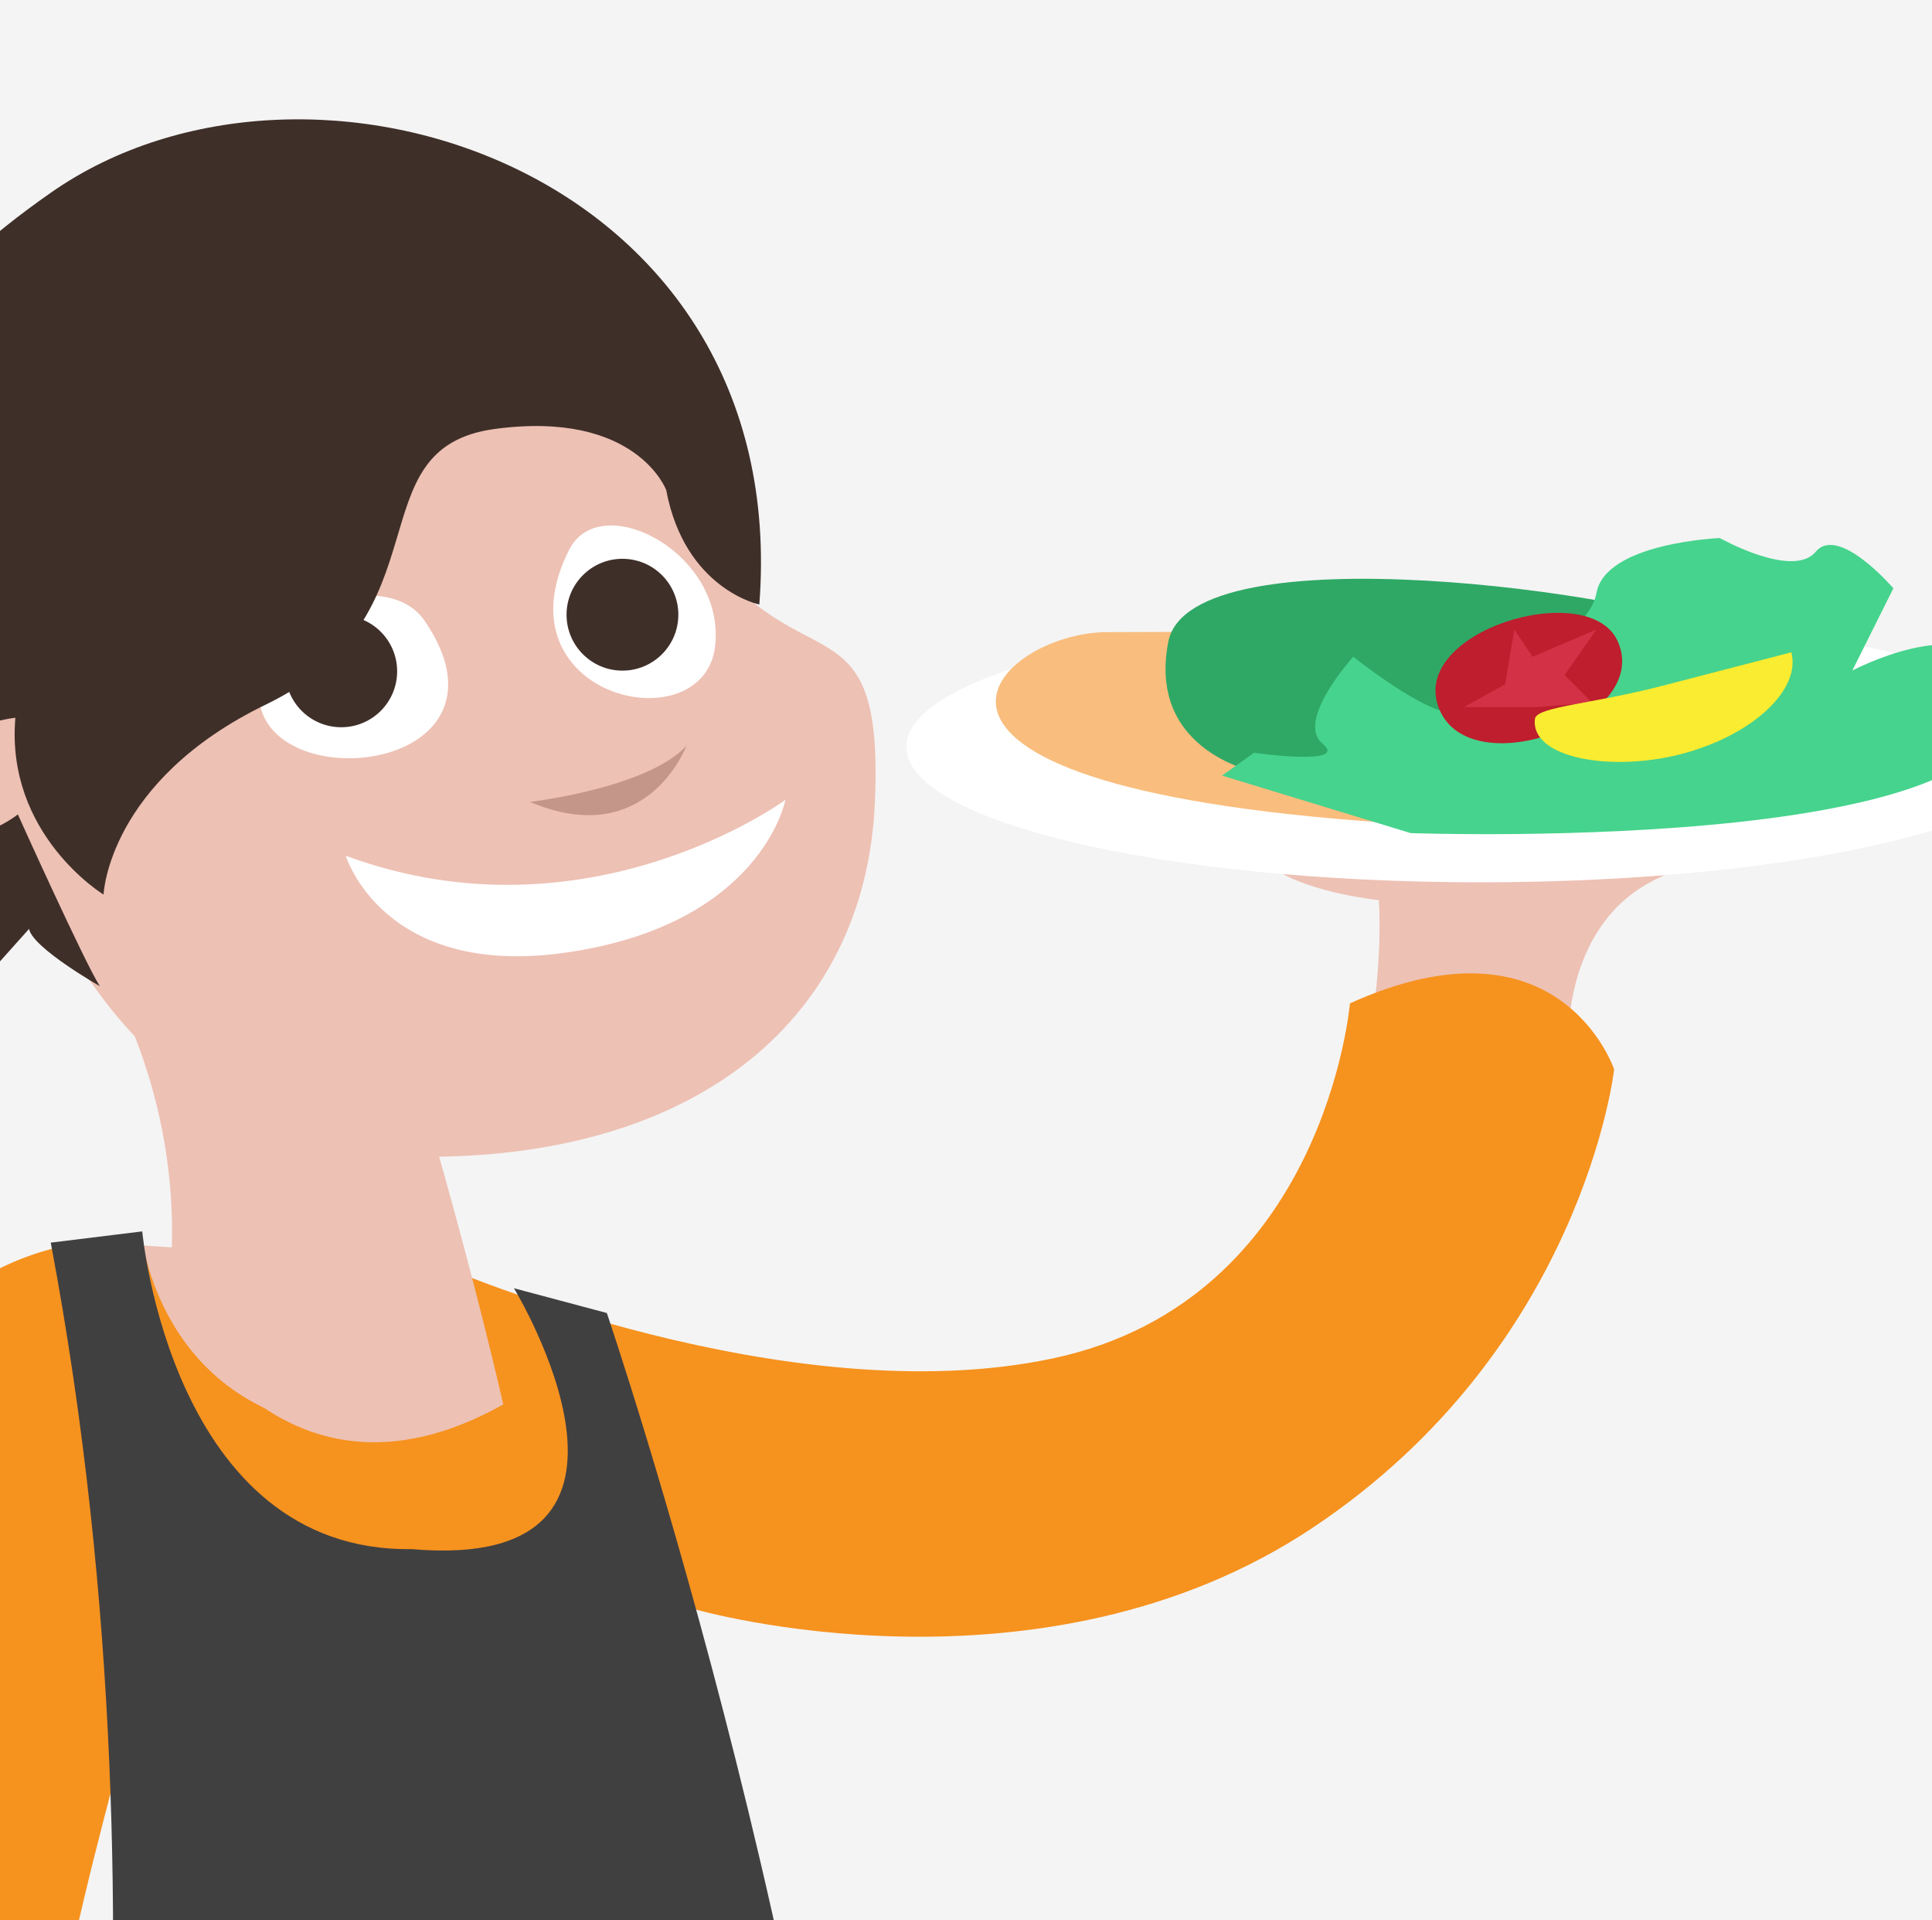 <?xml version="1.0" encoding="utf-8"?>
<!-- Generator: Adobe Illustrator 16.0.0, SVG Export Plug-In . SVG Version: 6.00 Build 0)  -->
<!DOCTYPE svg PUBLIC "-//W3C//DTD SVG 1.1//EN" "http://www.w3.org/Graphics/SVG/1.1/DTD/svg11.dtd">
<svg version="1.1" id="Layer_1" xmlns="http://www.w3.org/2000/svg" xmlns:xlink="http://www.w3.org/1999/xlink" x="0px" y="0px"
	 width="156px" height="155px" viewBox="0 0 156 155" enable-background="new 0 0 156 155" xml:space="preserve">
<rect x="-3.028" y="-1.5" fill="#F4F4F4" width="160.528" height="158.5"/>
<g>
	<g>
		<g>
			<path fill="#404041" d="M53.063,277.389c0,0,25.753-2.576,26.787,7.211c1.028,9.785-15.97,8.121-29.875,8.121
				c-13.908,0-16.483-3.486-16.483-3.486s-9.786,3.486-25.754,3.486c-15.97,0-29.361-2.971-19.573-10.18
				c9.786-7.213,30.904-5.666,30.904-5.666S39.157,268.631,53.063,277.389z"/>
			<path fill="#FFFFFF" d="M64.213,189.079c0,0-1.723,62.885-9.348,86.463c0,0,0.17,3.603-8.549,4.54
				c-8.718,0.938-13.062-3.492-13.062-3.492s-1.756,6.273-11.065,5.692c-9.312-0.583-12.622-5.062-12.622-5.062
				s3.877-47.631,2.599-84.698L64.213,189.079z"/>
			<path fill="#EDC1B4" d="M55.795,42.81c-2.757-4.333,4.11-15.821-24.469-12.436C13.972,32.431-0.364,40.292,1.24,56.336
				c0,0-8.021,0.514-8.424,6.53c-0.399,6.02,5.616,8.022,8.826,4.813c0,0,6.818,24.872,30.486,25.672
				c23.667,0.803,37.707-10.83,38.511-28.479C71.44,47.222,64.218,56.047,55.795,42.81z"/>
			<path fill="#FFFFFF" stroke="#FFFFFF" stroke-miterlimit="10" d="M33.858,50.376c-2.973-4.321-13.947-0.314-12.367,6.489
				C23.071,63.668,41.451,61.424,33.858,50.376z"/>
			<circle fill="#3F2F29" cx="27.552" cy="54.195" r="4.515"/>
			<path fill="#3F2F29" d="M53.792,39.559c0,0-2.406-6.469-13.84-4.929c-11.433,1.541-3.659,15.071-18.46,22.236
				C8.702,63.056,8.362,72.22,8.362,72.22S0.439,67.392,1.24,57.943c0,0-8.823,1.028-7.019,6.573c1.807,5.546,7.22,1.232,7.22,1.232
				s5.416,12.017,6.622,13.867c0,0-5.418-3.082-5.719-4.622l-3.306,3.694c0,0-7.522-3.387-9.934-20.026
				C-13.3,42.025-16.611,30.008,4.15,15.526c20.758-14.481,59.87-1.851,57.162,33.277C61.312,48.804,55.296,47.571,53.792,39.559z"
				/>
			<path fill="#FFFFFF" stroke="#FFFFFF" stroke-miterlimit="10" d="M46.422,44.573c2.229-4.374,11.714,0.542,10.812,7.621
				C56.329,59.273,40.72,55.75,46.422,44.573z"/>
			<path fill="#3F2F29" d="M45.746,49.625c0-2.493,2.021-4.513,4.511-4.513c2.496,0,4.516,2.02,4.516,4.513s-2.02,4.515-4.516,4.515
				C47.767,54.14,45.746,52.118,45.746,49.625z"/>
			<path fill="#FFFFFF" d="M63.418,64.573c0,0-15.944,11.732-35.499,4.513c0,0,3.006,9.928,17.75,7.821
				C61.522,74.643,63.418,64.573,63.418,64.573z"/>
			<path fill="#C4968A" d="M42.792,64.739c0,0,9.451-1.104,12.632-4.524C55.424,60.215,52.247,68.749,42.792,64.739z"/>
			<path fill="#EDC1B4" d="M31.27,103.051c0,0,44.768,16.167,61.73,6.948c20.412-11.097,18.333-37.333,18.333-37.333
				s-6.667-0.667-9.261-3.171c-2.859-2.76-0.74-4.426,5.898-4.794c6.641-0.369,12.168-1.107,12.168-1.107s14.383-1.106,22.496-0.738
				c8.111,0.37,3.738,6.728-1.148,6.63c-16.922-0.335-14.82,16.847-14.82,16.847s-4,28-29,38.667
				c-23.874,10.186-43.9,0.292-43.9,0.292s4.218,19.704,5.946,37.56c2.64,27.285,3.27,27.599,3.27,27.599s-7.005,3.319-20.281,3.319
				c-13.274,0-30.242-5.162-30.242-5.162l-1.477-63.06c0,0-16.96,18.81-14.75,43.886c2.214,25.076,4.794,30.236,4.794,30.236
				s11.433,7.375,1.478,15.119c-9.957,7.744-26.185-2.581-22.497-12.536c3.689-9.958-1.474-21.389,4.425-49.047
				c5.9-27.658,9.387-53.743,27.455-52.636C29.957,101.674,31.27,103.051,31.27,103.051z"/>
			<path fill="#F6921E" d="M130.334,86.333c0,0-4.334-13-21.334-5.333c0,0-2,24-24,28.667c-21.432,4.546-48.938-7.317-48.938-7.317
				s11.059,13.61-5.904,13.242c-16.963-0.369-18.673-15.56-18.673-15.56s-16.809-1.519-21.78,15.101
				c-4.731,15.821-11.173,51.719-10.808,73.105c0,0,4.059,5.164,12.907,4.794c8.851-0.368,9.59-4.056,9.59-4.056
				s1.436-15.793,4.02-29.438c1.314-6.961,4.966-20.197,4.966-20.197l-1.979,55.532c0,0,12.536,7.006,33.925,4.795
				c21.388-2.213,24.708-4.795,24.708-4.795s-4.477-37.837-10.965-64.967c0,0,27.93,8.091,49.93-6.576
				C127.832,108.777,130.334,86.333,130.334,86.333z"/>
			<path fill="#EDC1B4" d="M8.836,79.305c0,0,6.576,10.844,4.733,25.227c0,0,8.628,19.176,27.065,8.851
				c0,0-1.886-8.495-5.495-21.131L8.836,79.305z"/>
			<path fill="#F1F1F2" d="M33.254,276.59l8.459-48.89l4.97-3.849C46.684,223.852,39.756,282.979,33.254,276.59z"/>
		</g>
	</g>
	<path fill="#FFFFFF" d="M165.885,60.303c0,6.034-20.754,10.926-46.354,10.926c-25.596,0-46.35-4.892-46.35-10.926
		c0-6.033,20.754-10.926,46.35-10.926C145.131,49.377,165.885,54.27,165.885,60.303z"/>
	<path fill="#F9BD7D" d="M134.203,50.683c0,0-33.131,0.345-44.799,0.35c-9.145,0.003-22.498,12.765,24.783,15.525l13.617-3.576
		L134.203,50.683z"/>
	<path fill="#2FA866" d="M138.982,51.059c-5.875-3.044-42.885-8.371-44.65,0.764c-1.764,9.133,7.639,10.66,7.639,10.66h52.283
		L138.982,51.059z"/>
	<path fill="#46D38D" d="M113.904,67.256c0,0,54.959,1.987,47.088-13.124c-2.455-4.715-11.426,0-11.426,0l3.315-6.638
		c0,0-4.426-5.165-6.271-2.951c-1.842,2.213-7.743-1.106-7.743-1.106s-9.22,0.37-9.957,4.425c-0.738,4.056-9.591,7.007-10.695,9.221
		c-1.104,2.21-8.944-4.064-8.944-4.064s-4.697,5.168-2.486,7.012c2.215,1.846-5.531,0.74-5.531,0.74l-2.578,1.843L113.904,67.256z"
		/>
	<path fill="#BE1E2D" d="M130.594,51.712c-2.396-5.094-16.961-0.738-14.381,5.532C118.793,63.512,133.545,57.98,130.594,51.712z"/>
	<polygon fill="#D33246" points="122.273,50.814 123.75,53.027 128.912,50.814 126.332,54.5 128.543,56.713 124.119,57.083 
		118.217,57.083 121.535,55.238 	"/>
	<path fill="#F9EC31" d="M144.645,52.661c0,0-4.707,1.219-10.424,2.705c-5.717,1.483-10.154,1.683-10.281,2.668
		c-0.397,3.131,6.07,4.328,11.787,2.846C141.445,59.396,145.438,55.716,144.645,52.661z"/>
</g>
<path fill="#404041" d="M11.486,99.41c0,0,2.348,25.924,21.754,25.65C55.5,127,41.5,104,41.5,104l7.5,2
	c0,0,20.528,60.297,21.627,107.583c0,0-25.842,22.616-65.979-2.126c0,0,10.447-52.855-0.55-111.139L11.486,99.41z"/>
</svg>
